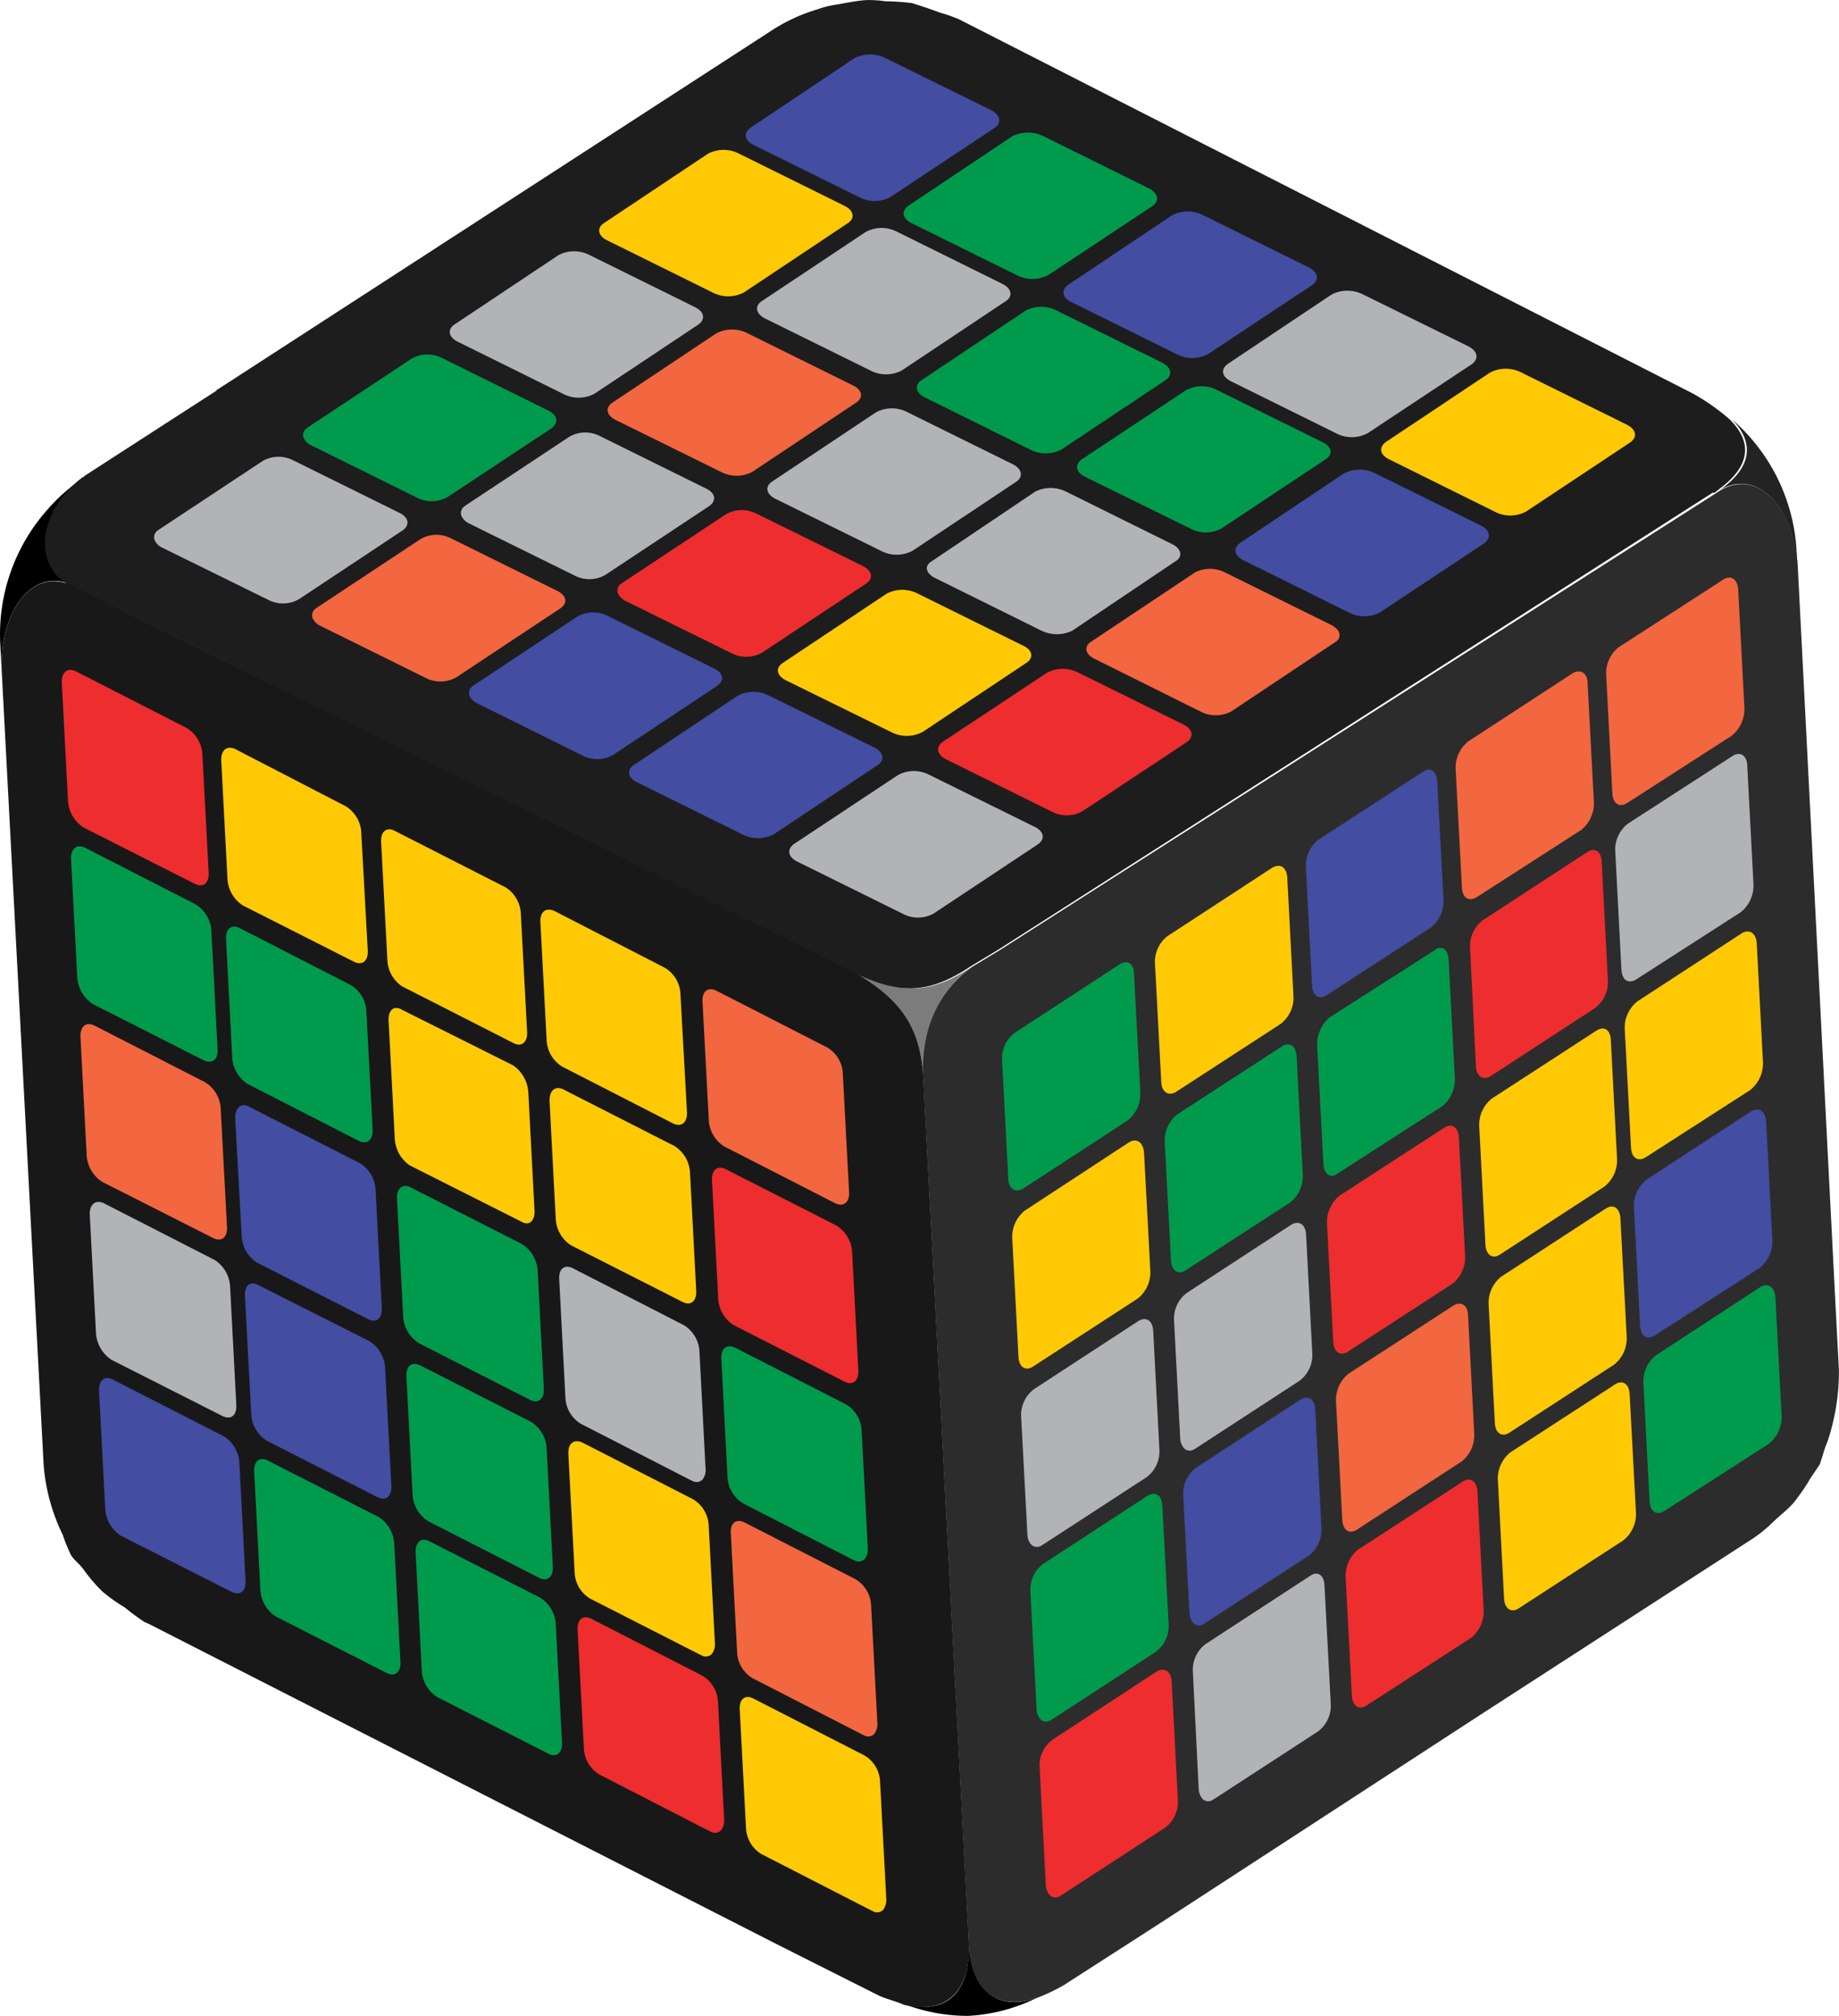 <svg xmlns="http://www.w3.org/2000/svg" xmlns:xlink="http://www.w3.org/1999/xlink" viewBox="0 0 218.92 240">
  <defs>
    <style>
      .bb1aad10-a574-4da0-9d45-b4ca84c89028 {
        mask: url(#f149596c-1785-4868-902c-2e3e0aba5fe2);
      }

      .a23e5b24-b9e3-47ab-b5b2-164f32a5d115 {
        fill: #232323;
      }

      .b78b25da-a168-425f-807c-523ceab99c8f {
        fill: #7c7c7c;
      }

      .bc20beda-5aaf-45d8-86f2-1909b2ab8cfa {
        fill: #1d1d1d;
      }

      .a7f76d4c-0a1c-4b65-beac-75e02019b480 {
        fill: #181818;
      }

      .a15f29e8-455a-423d-8ca0-c3093ee0d3c2 {
        fill: #2c2c2c;
      }

      .bf7b5ad6-4b00-49b3-b6d2-4765b8dc9c50 {
        fill: #009a4d;
      }

      .bf908a05-8932-4eba-8bdd-8ea4b20c6636 {
        fill: #434da1;
      }

      .e20aa6f4-2d9d-4872-b108-58750f9fe577 {
        fill: #ffc906;
      }

      .b6f7f7b8-0680-4195-b7a2-09b7a70eb3c0 {
        fill: #ee2d2f;
      }

      .a2d55660-8b8a-49bd-afcf-9e6447f44b40 {
        fill: #f26640;
      }

      .a19d0556-4442-47c9-805c-1a20b3b6ca88 {
        fill: #b1b3b6;
      }
    </style>
    <mask id="f149596c-1785-4868-902c-2e3e0aba5fe2" x="-4467.32" y="418.64" width="2152.71" height="1542.6" maskUnits="userSpaceOnUse"/>
  </defs>
  <title>-</title>
  <g id="e63114ff-9ee0-4d14-b9fb-7eba8cb430fc" data-name="Layer 10">
    <g>
      <path class="a23e5b24-b9e3-47ab-b5b2-164f32a5d115" d="M204.93,58.21l-.59.38c4.68-3.17,9.15,1.74,9.62,8.62l-.09-1.63a22.34,22.34,0,0,0-7.73-15.69C208.58,52.36,208.91,55.29,204.93,58.21Z"/>
      <path d="M115.35,232v-.09c0,6-3.38,7.86-7.61,6.73a21.14,21.14,0,0,0,7.48,1.37,20.86,20.86,0,0,0,8.25-2.17C119.45,239.29,116,237.82,115.35,232Z"/>
      <path class="b78b25da-a168-425f-807c-523ceab99c8f" d="M115.79,115.05c-4.68,3.4-6.13,8.34-5.87,13.31-.34-6.55-3.12-9.55-8.14-12.57C107,118.27,110.46,118.62,115.79,115.05Z"/>
      <path d="M9.9,56.92c-5.18,3.95-6,10.83-.76,13C4,67.08,0,72.68.19,79.63l-.16-3A22.33,22.33,0,0,1,5.75,60.56,21.39,21.39,0,0,1,9.9,56.92Z"/>
      <path class="bc20beda-5aaf-45d8-86f2-1909b2ab8cfa" d="M204.64,58.24l-.5.42h-.26l-85,54.38-3.31,2c-5.33,3.56-8.76,3.21-14,.73L97.9,114,15,72.94,8.91,70c-5.24-2.22-4.42-9.09.76-13.05a.41.41,0,0,1,.25-.14l.13-.14,4.19-2.71L25.79,46.5c0-.14,0-.14.13-.14L92.09,3.48A20.84,20.84,0,0,1,97.35,1.1,11.37,11.37,0,0,1,99.17.61c1.3-.2,2.72-.53,4-.6a13.68,13.68,0,0,1,2.23.14,28.14,28.14,0,0,1,3.17.22c1.07.34,2.13.68,3.34,1.14a17.72,17.72,0,0,1,2.28.8l87.31,44.53a25.69,25.69,0,0,1,4.37,3.06C208.41,52.39,208.69,55.26,204.64,58.24Z"/>
      <path class="a7f76d4c-0a1c-4b65-beac-75e02019b480" d="M109.92,128.37l5.46,103.72c-.09,5.79-3.54,7.68-7.8,6.59-1.07-.47-2.14-.68-3.08-1.15l-12.28-6.18-74.49-38-.54-.24a26.11,26.11,0,0,1-2.32-1.72,19.84,19.84,0,0,1-2.73-1.95A20.55,20.55,0,0,1,10,186.94c-.42-.64-1.1-1.12-1.53-1.75a21.49,21.49,0,0,1-1-2.45,23,23,0,0,1-2.28-8.41l-5-94.7C0,72.68,4,67.08,9.14,70l6.06,3L98.13,114l3.65,1.78C106.8,118.81,109.58,121.81,109.92,128.37Z"/>
      <path class="a15f29e8-455a-423d-8ca0-c3093ee0d3c2" d="M214,67.2l4.53,88.68.38,7.21a26.19,26.19,0,0,1-1.38,8.6c-.36.81-.57,1.74-.91,2.68l-1.1,1.63a23.46,23.46,0,0,1-2.07,3c-.62.69-1.5,1.39-2.26,2.09a16.86,16.86,0,0,1-2.39,2L176.17,204.2l-38,24.73-11.56,7.44a23.05,23.05,0,0,1-3.08,1.47c-4.12,1.4-7.62,0-8.18-5.74V232l-5.45-103.6c-.26-5,1.18-9.91,5.86-13.31l3.31-2,85.26-54.4C209.06,55.38,213.52,60.39,214,67.2Z"/>
      <path class="bf7b5ad6-4b00-49b3-b6d2-4765b8dc9c50" d="M8.46,102.33,9.2,116.4a4.09,4.09,0,0,0,1.87,3.15l13.2,6.7c1,.46,1.7-.09,1.63-1.34l-.74-14.15a4,4,0,0,0-1.86-3.08l-13.21-6.77C9.1,100.45,8.4,101.08,8.46,102.33Z"/>
      <g>
        <path class="bf908a05-8932-4eba-8bdd-8ea4b20c6636" d="M29.64,131.76l13.23,6.74a4,4,0,0,1,1.84,3.11l.74,14.11c.07,1.23-.65,1.84-1.6,1.35l-13.24-6.73a4,4,0,0,1-1.84-3.11L28,133.11C28,131.88,28.68,131.27,29.64,131.76Z"/>
        <path class="bf7b5ad6-4b00-49b3-b6d2-4765b8dc9c50" d="M26.91,111.84,27.65,126a4,4,0,0,0,1.87,3.08l13.21,6.76c1,.47,1.69-.16,1.63-1.34l-.75-14.15a3.81,3.81,0,0,0-1.86-3.07L28.54,110.5C27.55,110,26.84,110.59,26.91,111.84Z"/>
        <path class="e20aa6f4-2d9d-4872-b108-58750f9fe577" d="M26.34,90.59l.74,14.08a4.05,4.05,0,0,0,1.86,3.15l13.21,6.69c1,.47,1.69-.09,1.63-1.34L43,99A3.91,3.91,0,0,0,41.17,96L28,89.18C27,88.71,26.27,89.34,26.34,90.59Z"/>
        <path class="b6f7f7b8-0680-4195-b7a2-09b7a70eb3c0" d="M7.36,81.33,8.1,95.4A4.05,4.05,0,0,0,10,98.55l13.21,6.69c1,.47,1.69-.09,1.63-1.34l-.75-14.14a3.91,3.91,0,0,0-1.86-3.08L9,79.91C8,79.45,7.29,80.07,7.36,81.33Z"/>
        <path class="a2d55660-8b8a-49bd-afcf-9e6447f44b40" d="M9.58,123.5l.74,14.07a4.05,4.05,0,0,0,1.86,3.15l13.21,6.69c1,.47,1.69-.09,1.63-1.34l-.75-14.14a3.91,3.91,0,0,0-1.86-3.08L11.2,122.08C10.22,121.62,9.51,122.24,9.58,123.5Z"/>
        <path class="bf7b5ad6-4b00-49b3-b6d2-4765b8dc9c50" d="M48.87,141.36,62.1,148.1A4,4,0,0,1,64,151.21l.74,14.11c.06,1.24-.66,1.84-1.61,1.36l-13.23-6.74A4,4,0,0,1,48,156.83l-.74-14.12C47.2,141.48,47.92,140.88,48.87,141.36Z"/>
        <path class="bf908a05-8932-4eba-8bdd-8ea4b20c6636" d="M30.75,153,44,159.69a4,4,0,0,1,1.84,3.11l.75,14.11c.06,1.23-.66,1.84-1.61,1.36l-13.23-6.74a4,4,0,0,1-1.84-3.11l-.75-14.12C29.08,153.07,29.8,152.46,30.75,153Z"/>
        <path class="a19d0556-4442-47c9-805c-1a20b3b6ca88" d="M10.69,144.69l.74,14.07a4.11,4.11,0,0,0,1.86,3.15L26.5,168.6c1,.47,1.7-.08,1.63-1.34l-.74-14.14A4,4,0,0,0,25.53,150l-13.22-6.77C11.33,142.81,10.62,143.43,10.69,144.69Z"/>
        <path class="bf7b5ad6-4b00-49b3-b6d2-4765b8dc9c50" d="M50,162.55l13.23,6.74a4,4,0,0,1,1.84,3.11l.74,14.11c.07,1.24-.65,1.84-1.6,1.36L51,181.13A4,4,0,0,1,49.12,178l-.74-14.12C48.32,162.67,49,162.07,50,162.55Z"/>
        <path class="e20aa6f4-2d9d-4872-b108-58750f9fe577" d="M46.26,121.54,47,135.61a4.12,4.12,0,0,0,1.79,3.15l13.28,6.69c.92.55,1.62-.08,1.56-1.33L62.89,130a4.24,4.24,0,0,0-1.79-3.15L47.81,120.2C46.9,119.66,46.19,120.28,46.26,121.54Z"/>
        <path class="e20aa6f4-2d9d-4872-b108-58750f9fe577" d="M45.37,100.23l.75,14.15a3.93,3.93,0,0,0,1.79,3.08l13.28,6.76c.91.47,1.62-.16,1.56-1.33L62,108.74a3.93,3.93,0,0,0-1.79-3.08L46.93,98.89C46,98.42,45.31,99.05,45.37,100.23Z"/>
        <path class="a19d0556-4442-47c9-805c-1a20b3b6ca88" d="M66.57,152.31l.74,14.14a3.84,3.84,0,0,0,1.86,3.08l13.06,6.7.16.07a1,1,0,0,0,1.24-.14A1.87,1.87,0,0,0,84,175l-.74-14.15a3.87,3.87,0,0,0-1.86-3.08L68.2,151C67.21,150.5,66.5,151.06,66.57,152.31Z"/>
        <path class="e20aa6f4-2d9d-4872-b108-58750f9fe577" d="M67.66,173.12l.75,14.14a3.8,3.8,0,0,0,1.86,3.08L83.33,197l.15.07a1,1,0,0,0,1.25-.14,1.93,1.93,0,0,0,.38-1.2l-.75-14.15a3.82,3.82,0,0,0-1.86-3.08l-13.21-6.77C68.31,171.31,67.6,171.86,67.66,173.12Z"/>
        <path class="e20aa6f4-2d9d-4872-b108-58750f9fe577" d="M67.07,129.71l13.23,6.74a4,4,0,0,1,1.84,3.11l.74,14.11c.07,1.23-.65,1.84-1.6,1.35L68,148.28a4,4,0,0,1-1.84-3.1l-.74-14.12C65.4,129.83,66.12,129.22,67.07,129.71Z"/>
        <path class="e20aa6f4-2d9d-4872-b108-58750f9fe577" d="M64.33,109.8l.75,14.14A3.91,3.91,0,0,0,66.94,127l13.21,6.77c1,.47,1.69-.16,1.63-1.34L81,118.3a3.82,3.82,0,0,0-1.86-3.08L66,108.46C65,108,64.27,108.55,64.33,109.8Z"/>
        <path class="bf7b5ad6-4b00-49b3-b6d2-4765b8dc9c50" d="M85.87,161.79l.74,14.15A3.87,3.87,0,0,0,88.47,179l13.06,6.7.15.06a1,1,0,0,0,1.25-.14,1.83,1.83,0,0,0,.38-1.2l-.74-14.14a3.84,3.84,0,0,0-1.86-3.08L87.5,160.45C86.51,160,85.8,160.54,85.87,161.79Z"/>
        <path class="a2d55660-8b8a-49bd-afcf-9e6447f44b40" d="M87,182.6l.75,14.15a3.79,3.79,0,0,0,1.86,3.07l13.06,6.7.15.07a1,1,0,0,0,1.25-.14,2,2,0,0,0,.38-1.2l-.75-14.15A3.82,3.82,0,0,0,101.8,188l-13.21-6.76C87.61,180.79,86.9,181.35,87,182.6Z"/>
        <path class="bf7b5ad6-4b00-49b3-b6d2-4765b8dc9c50" d="M31.85,173.88l13.23,6.74a4,4,0,0,1,1.85,3.11l.74,14.12c.06,1.23-.66,1.84-1.61,1.35l-13.23-6.74A4,4,0,0,1,31,189.35l-.74-14.11C30.18,174,30.9,173.4,31.85,173.88Z"/>
        <path class="bf908a05-8932-4eba-8bdd-8ea4b20c6636" d="M11.79,165.62l.74,14.07a4.09,4.09,0,0,0,1.87,3.16l13.2,6.69c1,.46,1.7-.09,1.63-1.34l-.74-14.15A4,4,0,0,0,26.63,171l-13.21-6.76C12.43,163.74,11.73,164.37,11.79,165.62Z"/>
        <path class="bf7b5ad6-4b00-49b3-b6d2-4765b8dc9c50" d="M51.09,183.49l13.23,6.74a4,4,0,0,1,1.84,3.1l.74,14.12c.07,1.23-.65,1.84-1.6,1.35l-13.24-6.74A4,4,0,0,1,50.22,199l-.74-14.11C49.42,183.61,50.14,183,51.09,183.49Z"/>
        <path class="b6f7f7b8-0680-4195-b7a2-09b7a70eb3c0" d="M68.76,194.05l.75,14.15a3.82,3.82,0,0,0,1.86,3.08L84.43,218l.15.06a1,1,0,0,0,1.25-.14,1.89,1.89,0,0,0,.38-1.2l-.74-14.14a3.82,3.82,0,0,0-1.87-3.08l-13.21-6.77C69.41,192.24,68.7,192.8,68.76,194.05Z"/>
        <path class="e20aa6f4-2d9d-4872-b108-58750f9fe577" d="M88.06,203.53l.75,14.15a3.82,3.82,0,0,0,1.86,3.08l13.06,6.7.15.07a1,1,0,0,0,1.25-.14,2,2,0,0,0,.38-1.21L104.76,212A3.82,3.82,0,0,0,102.9,209l-13.21-6.77C88.71,201.73,88,202.28,88.06,203.53Z"/>
        <path class="b6f7f7b8-0680-4195-b7a2-09b7a70eb3c0" d="M86.37,139.19l13.23,6.74a4,4,0,0,1,1.84,3.11l.74,14.11c.07,1.24-.65,1.84-1.61,1.36l-13.23-6.74a4,4,0,0,1-1.84-3.11l-.74-14.12C84.69,139.31,85.41,138.71,86.37,139.19Z"/>
        <path class="a2d55660-8b8a-49bd-afcf-9e6447f44b40" d="M83.63,119.28l.75,14.15a3.93,3.93,0,0,0,1.86,3.08l13.21,6.76c1,.47,1.69-.16,1.63-1.34l-.75-14.14a3.79,3.79,0,0,0-1.86-3.08l-13.21-6.77C84.28,117.48,83.57,118,83.63,119.28Z"/>
      </g>
      <g>
        <path class="bf7b5ad6-4b00-49b3-b6d2-4765b8dc9c50" d="M138.74,45.27,126.39,53.5a4,4,0,0,1-3.62.09L110.1,47.32c-1.1-.55-1.28-1.47-.39-2.06L122.07,37a4,4,0,0,1,3.61-.08l12.67,6.26C139.46,43.75,139.63,44.67,138.74,45.27Z"/>
        <path class="bf7b5ad6-4b00-49b3-b6d2-4765b8dc9c50" d="M157.44,52.65l-12.69-6.28a3.93,3.93,0,0,0-3.6.11l-12.37,8.21c-.89.63-.69,1.55.37,2.07L141.85,63a3.83,3.83,0,0,0,3.6-.11l12.36-8.21C158.7,54.09,158.57,53.2,157.44,52.65Z"/>
        <path class="bf908a05-8932-4eba-8bdd-8ea4b20c6636" d="M176.25,62.55l-12.63-6.24a4.08,4.08,0,0,0-3.67.08l-12.3,8.23c-.89.63-.75,1.53.37,2.08L160.72,73a4,4,0,0,0,3.6-.11l12.37-8.21C177.57,64,177.37,63.11,176.25,62.55Z"/>
        <path class="e20aa6f4-2d9d-4872-b108-58750f9fe577" d="M193.62,50.54,181,44.3a4.05,4.05,0,0,0-3.66.08L165,52.61c-.89.64-.76,1.53.37,2.08L178.1,61a3.94,3.94,0,0,0,3.59-.11l12.37-8.21C195,52,194.75,51.1,193.62,50.54Z"/>
        <path class="a19d0556-4442-47c9-805c-1a20b3b6ca88" d="M174.77,41.22,162.14,35a4.09,4.09,0,0,0-3.66.09l-12.31,8.23c-.88.63-.75,1.52.38,2.08l12.69,6.28a4,4,0,0,0,3.6-.12l12.37-8.2C176.1,42.7,175.89,41.78,174.77,41.22Z"/>
        <path class="bf908a05-8932-4eba-8bdd-8ea4b20c6636" d="M155.77,31.82l-12.63-6.24a4.05,4.05,0,0,0-3.66.08L127.17,33.9c-.88.63-.75,1.52.38,2.07l12.69,6.28a3.93,3.93,0,0,0,3.6-.11l12.37-8.21C157.1,33.3,156.89,32.38,155.77,31.82Z"/>
        <path class="a19d0556-4442-47c9-805c-1a20b3b6ca88" d="M121,57.34l-12.36,8.23a4,4,0,0,1-3.61.09L92.31,59.39c-1.1-.55-1.28-1.47-.39-2.06l12.36-8.24a4,4,0,0,1,3.61-.08l12.67,6.26C121.66,55.82,121.84,56.74,121,57.34Z"/>
        <path class="a19d0556-4442-47c9-805c-1a20b3b6ca88" d="M119.72,35.86,107.36,44.1a4,4,0,0,1-3.61.08L91.08,37.92c-1.1-.55-1.28-1.48-.39-2.07l12.36-8.23a4,4,0,0,1,3.61-.09l12.67,6.27C120.43,34.34,120.61,35.27,119.72,35.86Z"/>
        <path class="bf7b5ad6-4b00-49b3-b6d2-4765b8dc9c50" d="M136.75,22.42l-12.63-6.25a4.12,4.12,0,0,0-3.66.08l-12.31,8.24c-.89.63-.75,1.52.37,2.08l12.7,6.28a4,4,0,0,0,3.6-.12l12.37-8.2C138.08,23.9,137.87,23,136.75,22.42Z"/>
        <path class="a2d55660-8b8a-49bd-afcf-9e6447f44b40" d="M101.93,47.93,89.57,56.17a4,4,0,0,1-3.61.08L73.29,50c-1.1-.54-1.28-1.47-.39-2.06l12.35-8.24a4.06,4.06,0,0,1,3.62-.08l12.67,6.27C102.64,46.41,102.82,47.34,101.93,47.93Z"/>
        <path class="a19d0556-4442-47c9-805c-1a20b3b6ca88" d="M139.51,64.77l-12.63-6.25a4.12,4.12,0,0,0-3.63,0l-12.33,8.3c-.92.53-.72,1.46.4,2L124,75.1a4.26,4.26,0,0,0,3.63,0l12.34-8.3C140.84,66.25,140.64,65.32,139.51,64.77Z"/>
        <path class="a2d55660-8b8a-49bd-afcf-9e6447f44b40" d="M158.52,74.43l-12.7-6.28a3.93,3.93,0,0,0-3.56,0l-12.4,8.27c-.86.56-.65,1.49.4,2L143,84.76a3.93,3.93,0,0,0,3.56-.05l12.41-8.27C159.78,75.88,159.58,75,158.52,74.43Z"/>
        <path class="b6f7f7b8-0680-4195-b7a2-09b7a70eb3c0" d="M102.74,67.4,90,61.13a3.83,3.83,0,0,0-3.6.11l-12.23,8.1-.14.1a1,1,0,0,0-.49,1.16,1.91,1.91,0,0,0,.87.92L87.14,77.8a3.83,3.83,0,0,0,3.6-.11l12.37-8.21C104,68.85,103.86,68,102.74,67.4Z"/>
        <path class="a19d0556-4442-47c9-805c-1a20b3b6ca88" d="M84.06,58.17l-12.7-6.28a3.81,3.81,0,0,0-3.59.11L55.53,60.11l-.13.1a1,1,0,0,0-.49,1.16,1.92,1.92,0,0,0,.86.92l12.7,6.27a3.81,3.81,0,0,0,3.59-.11l12.37-8.2C85.32,59.61,85.18,58.72,84.06,58.17Z"/>
        <path class="e20aa6f4-2d9d-4872-b108-58750f9fe577" d="M122.2,78.91l-12.36,8.23a4,4,0,0,1-3.61.09L93.56,81c-1.1-.55-1.28-1.47-.39-2.06l12.35-8.24a4,4,0,0,1,3.62-.08l12.67,6.26C122.91,77.39,123.09,78.31,122.2,78.91Z"/>
        <path class="b6f7f7b8-0680-4195-b7a2-09b7a70eb3c0" d="M140.9,86.27,128.2,80a4,4,0,0,0-3.6.12l-12.37,8.2c-.88.63-.68,1.56.38,2.08l12.69,6.28a3.8,3.8,0,0,0,3.6-.12l12.37-8.2C142.16,87.72,142,86.83,140.9,86.27Z"/>
        <path class="bf908a05-8932-4eba-8bdd-8ea4b20c6636" d="M85,79.59l-12.7-6.28a3.81,3.81,0,0,0-3.59.11L56.49,81.53l-.13.1a1,1,0,0,0-.49,1.15,1.84,1.84,0,0,0,.86.92L69.43,90A3.81,3.81,0,0,0,73,89.87l12.37-8.21C86.28,81,86.14,80.14,85,79.59Z"/>
        <path class="a2d55660-8b8a-49bd-afcf-9e6447f44b40" d="M66.34,70.35l-12.7-6.28a3.78,3.78,0,0,0-3.59.12l-12.24,8.1-.13.1a1,1,0,0,0-.49,1.16,1.93,1.93,0,0,0,.86.92l12.7,6.28a3.84,3.84,0,0,0,3.59-.12l12.37-8.2C67.6,71.8,67.47,70.91,66.34,70.35Z"/>
        <path class="e20aa6f4-2d9d-4872-b108-58750f9fe577" d="M100.93,26.57,88.57,34.81a4,4,0,0,1-3.61.08L72.29,28.62c-1.11-.54-1.28-1.47-.39-2.06l12.35-8.24a4,4,0,0,1,3.62-.08l12.67,6.27C101.64,25.05,101.82,26,100.93,26.57Z"/>
        <path class="bf908a05-8932-4eba-8bdd-8ea4b20c6636" d="M118,13.12,105.33,6.88a4.08,4.08,0,0,0-3.67.08L89.36,15.2c-.89.63-.75,1.52.37,2.07l12.7,6.28a3.93,3.93,0,0,0,3.6-.11l12.37-8.21C119.28,14.6,119.08,13.68,118,13.12Z"/>
        <path class="a19d0556-4442-47c9-805c-1a20b3b6ca88" d="M83.14,38.64,70.78,46.87a4,4,0,0,1-3.61.09L54.5,40.69c-1.11-.55-1.28-1.47-.39-2.06l12.35-8.24a4,4,0,0,1,3.61-.08l12.67,6.26C83.85,37.12,84,38,83.14,38.64Z"/>
        <path class="bf7b5ad6-4b00-49b3-b6d2-4765b8dc9c50" d="M65.27,48.88,52.57,42.6a3.81,3.81,0,0,0-3.59.11L36.74,50.82l-.13.1a1,1,0,0,0-.49,1.15A1.84,1.84,0,0,0,37,53l12.7,6.28a3.81,3.81,0,0,0,3.59-.11L65.64,51C66.53,50.32,66.39,49.43,65.27,48.88Z"/>
        <path class="a19d0556-4442-47c9-805c-1a20b3b6ca88" d="M47.55,61.06l-12.7-6.28a3.81,3.81,0,0,0-3.59.11L19,63l-.13.1a1,1,0,0,0-.49,1.15,1.84,1.84,0,0,0,.86.92L32,71.45a3.81,3.81,0,0,0,3.59-.11l12.37-8.21C48.81,62.5,48.67,61.61,47.55,61.06Z"/>
        <path class="bf908a05-8932-4eba-8bdd-8ea4b20c6636" d="M104.48,91.09,92.12,99.32a4,4,0,0,1-3.61.09L75.84,93.14c-1.1-.54-1.28-1.47-.39-2.06l12.36-8.24a4,4,0,0,1,3.61-.08L104.09,89C105.19,89.57,105.37,90.5,104.48,91.09Z"/>
        <path class="a19d0556-4442-47c9-805c-1a20b3b6ca88" d="M123.18,98.45l-12.7-6.27a3.93,3.93,0,0,0-3.6.11l-12.37,8.2c-.88.64-.68,1.56.38,2.08l12.69,6.28a3.83,3.83,0,0,0,3.6-.11l12.37-8.21C124.44,99.9,124.3,99,123.18,98.45Z"/>
      </g>
      <g>
        <path class="e20aa6f4-2d9d-4872-b108-58750f9fe577" d="M190.05,122.7l-12.45,8.09a4,4,0,0,0-1.51,3.28l.74,14.12c.07,1.23.85,1.76,1.74,1.17L191,141.27a4,4,0,0,0,1.5-3.28l-.74-14.12C191.72,122.64,191,122.11,190.05,122.7Z"/>
        <path class="b6f7f7b8-0680-4195-b7a2-09b7a70eb3c0" d="M190.67,102.6l.74,14.15a3.92,3.92,0,0,1-1.52,3.26l-12.43,8.11c-.93.57-1.7,0-1.76-1.16L175,112.81a3.86,3.86,0,0,1,1.53-3.26l12.43-8.11C189.84,100.87,190.61,101.35,190.67,102.6Z"/>
        <path class="a2d55660-8b8a-49bd-afcf-9e6447f44b40" d="M189,81.41l.74,14.07a4.06,4.06,0,0,1-1.52,3.34l-12.43,8c-.93.56-1.7.09-1.76-1.17l-.75-14.14a4,4,0,0,1,1.53-3.26l12.43-8.11C188.18,79.61,189,80.16,189,81.41Z"/>
        <path class="a2d55660-8b8a-49bd-afcf-9e6447f44b40" d="M206.92,70.21l.74,14.07a4.09,4.09,0,0,1-1.53,3.33l-12.43,8c-.93.57-1.69.09-1.76-1.16l-.74-14.15a3.92,3.92,0,0,1,1.52-3.26L205.15,69C206.08,68.4,206.85,69,206.92,70.21Z"/>
        <path class="a19d0556-4442-47c9-805c-1a20b3b6ca88" d="M208,91.21l.74,14.07a4.08,4.08,0,0,1-1.52,3.33l-12.44,8c-.93.57-1.69.09-1.76-1.16l-.74-14.15a3.92,3.92,0,0,1,1.53-3.25L206.26,90C207.19,89.4,208,90,208,91.21Z"/>
        <path class="e20aa6f4-2d9d-4872-b108-58750f9fe577" d="M209.13,112.38l.74,14.07a4.06,4.06,0,0,1-1.52,3.33l-12.43,8c-.93.57-1.7.09-1.76-1.16l-.75-14.15a4,4,0,0,1,1.53-3.26l12.43-8.11C208.3,110.57,209.07,111.12,209.13,112.38Z"/>
        <path class="b6f7f7b8-0680-4195-b7a2-09b7a70eb3c0" d="M171.93,134.26l-12.46,8.09a4.06,4.06,0,0,0-1.5,3.29l.74,14.11c.07,1.23.85,1.76,1.74,1.18l12.45-8.09a4,4,0,0,0,1.51-3.29l-.74-14.11C173.6,134.21,172.82,133.68,171.93,134.26Z"/>
        <path class="e20aa6f4-2d9d-4872-b108-58750f9fe577" d="M191.16,143.89,178.71,152a4,4,0,0,0-1.5,3.28l.74,14.12c.06,1.23.84,1.76,1.74,1.17l12.45-8.09a4,4,0,0,0,1.51-3.28l-.75-14.12C192.84,143.83,192.06,143.31,191.16,143.89Z"/>
        <path class="bf908a05-8932-4eba-8bdd-8ea4b20c6636" d="M210.25,133.57l.74,14.07a4.09,4.09,0,0,1-1.53,3.33L197,159c-.93.57-1.69.09-1.76-1.16l-.74-14.15a4,4,0,0,1,1.53-3.26l12.42-8.11C209.41,131.76,210.18,132.31,210.25,133.57Z"/>
        <path class="a2d55660-8b8a-49bd-afcf-9e6447f44b40" d="M173,155.45l-12.45,8.09a4,4,0,0,0-1.51,3.29l.75,14.11c.06,1.24.84,1.76,1.74,1.18L174,174a4,4,0,0,0,1.5-3.28l-.74-14.12C174.72,155.4,173.94,154.87,173,155.45Z"/>
        <path class="bf7b5ad6-4b00-49b3-b6d2-4765b8dc9c50" d="M172.45,114.27l.74,14.08a4.14,4.14,0,0,1-1.45,3.32l-12.51,8.05c-.85.63-1.62.08-1.69-1.17l-.74-14.07a4.28,4.28,0,0,1,1.45-3.33l12.51-8C171.61,112.47,172.38,113,172.45,114.27Z"/>
        <path class="bf908a05-8932-4eba-8bdd-8ea4b20c6636" d="M171.09,93l.75,14.15a4,4,0,0,1-1.46,3.25l-12.5,8.12c-.86.56-1.63,0-1.69-1.17l-.74-14.14A4,4,0,0,1,156.9,100l12.5-8.12C170.26,91.26,171,91.82,171.09,93Z"/>
        <path class="a19d0556-4442-47c9-805c-1a20b3b6ca88" d="M155.48,147l.74,14.14a3.83,3.83,0,0,1-1.53,3.26l-12.28,8-.15.09a1,1,0,0,1-1.25,0,1.92,1.92,0,0,1-.51-1.16l-.74-14.14a3.83,3.83,0,0,1,1.53-3.26l12.43-8.12C154.65,145.28,155.41,145.76,155.48,147Z"/>
        <path class="bf908a05-8932-4eba-8bdd-8ea4b20c6636" d="M156.57,167.81l.74,14.15a3.83,3.83,0,0,1-1.52,3.26l-12.29,8-.14.08a1,1,0,0,1-1.26,0,2,2,0,0,1-.5-1.16L140.85,178a3.83,3.83,0,0,1,1.53-3.25l12.43-8.12C155.74,166.09,156.5,166.56,156.57,167.81Z"/>
        <path class="bf7b5ad6-4b00-49b3-b6d2-4765b8dc9c50" d="M152.61,124.58l-12.45,8.09a4,4,0,0,0-1.51,3.29l.75,14.11c.06,1.23.84,1.76,1.73,1.18l12.46-8.09a4,4,0,0,0,1.5-3.29l-.74-14.11C154.28,124.53,153.51,124,152.61,124.58Z"/>
        <path class="e20aa6f4-2d9d-4872-b108-58750f9fe577" d="M153.24,104.5l.74,14.14a3.92,3.92,0,0,1-1.52,3.26L140,130c-.93.56-1.7,0-1.76-1.17l-.75-14.14a3.85,3.85,0,0,1,1.53-3.26l12.43-8.12C152.41,102.77,153.17,103.25,153.24,104.5Z"/>
        <path class="a19d0556-4442-47c9-805c-1a20b3b6ca88" d="M137.28,158.46l.74,14.15a3.83,3.83,0,0,1-1.52,3.26l-12.29,8-.14.08a1,1,0,0,1-1.26,0,1.83,1.83,0,0,1-.5-1.15l-.75-14.15a3.86,3.86,0,0,1,1.53-3.26l12.43-8.11C136.45,156.73,137.21,157.21,137.28,158.46Z"/>
        <path class="bf7b5ad6-4b00-49b3-b6d2-4765b8dc9c50" d="M138.37,179.27l.75,14.15a3.83,3.83,0,0,1-1.53,3.25l-12.28,8-.15.08a1,1,0,0,1-1.25,0,1.9,1.9,0,0,1-.51-1.16l-.74-14.14a3.84,3.84,0,0,1,1.53-3.26l12.42-8.11C137.54,177.54,138.31,178,138.37,179.27Z"/>
        <path class="e20aa6f4-2d9d-4872-b108-58750f9fe577" d="M192.27,164.82l-12.46,8.09a4,4,0,0,0-1.5,3.29l.74,14.11c.07,1.23.84,1.76,1.74,1.18l12.45-8.09a4,4,0,0,0,1.51-3.29L194,166C193.94,164.77,193.16,164.24,192.27,164.82Z"/>
        <path class="bf7b5ad6-4b00-49b3-b6d2-4765b8dc9c50" d="M211.35,154.5l.74,14.07a4.07,4.07,0,0,1-1.52,3.33l-12.44,8c-.93.57-1.69.09-1.76-1.16l-.74-14.14a3.94,3.94,0,0,1,1.53-3.26l12.42-8.12C210.52,152.7,211.28,153.25,211.35,154.5Z"/>
        <path class="b6f7f7b8-0680-4195-b7a2-09b7a70eb3c0" d="M174.14,176.39l-12.45,8.09a4,4,0,0,0-1.5,3.28l.74,14.12c.06,1.23.84,1.76,1.74,1.18L175.12,195a4,4,0,0,0,1.5-3.29l-.74-14.11C175.82,176.33,175,175.81,174.14,176.39Z"/>
        <path class="a19d0556-4442-47c9-805c-1a20b3b6ca88" d="M157.67,188.75l.75,14.15a3.83,3.83,0,0,1-1.53,3.25l-12.29,8-.14.08a1,1,0,0,1-1.26,0,2,2,0,0,1-.5-1.16L142,199a3.83,3.83,0,0,1,1.52-3.26l12.43-8.11C156.84,187,157.61,187.5,157.67,188.75Z"/>
        <path class="b6f7f7b8-0680-4195-b7a2-09b7a70eb3c0" d="M139.48,200.21l.74,14.14a3.86,3.86,0,0,1-1.53,3.26l-12.28,8-.15.08a1,1,0,0,1-1.25,0,1.92,1.92,0,0,1-.51-1.16l-.74-14.15a3.81,3.81,0,0,1,1.53-3.25L137.71,199C138.65,198.48,139.41,199,139.48,200.21Z"/>
        <path class="e20aa6f4-2d9d-4872-b108-58750f9fe577" d="M134.41,136,122,144.13a4,4,0,0,0-1.5,3.28l.74,14.12c.06,1.23.84,1.76,1.74,1.17l12.45-8.09a4,4,0,0,0,1.51-3.28l-.75-14.11C136.09,136,135.31,135.46,134.41,136Z"/>
        <path class="bf7b5ad6-4b00-49b3-b6d2-4765b8dc9c50" d="M135,116l.75,14.15a4,4,0,0,1-1.53,3.26l-12.43,8.11c-.93.57-1.7,0-1.76-1.16l-.74-14.15a3.81,3.81,0,0,1,1.53-3.26l12.42-8.11C134.21,114.22,135,114.7,135,116Z"/>
      </g>
    </g>
  </g>
</svg>
